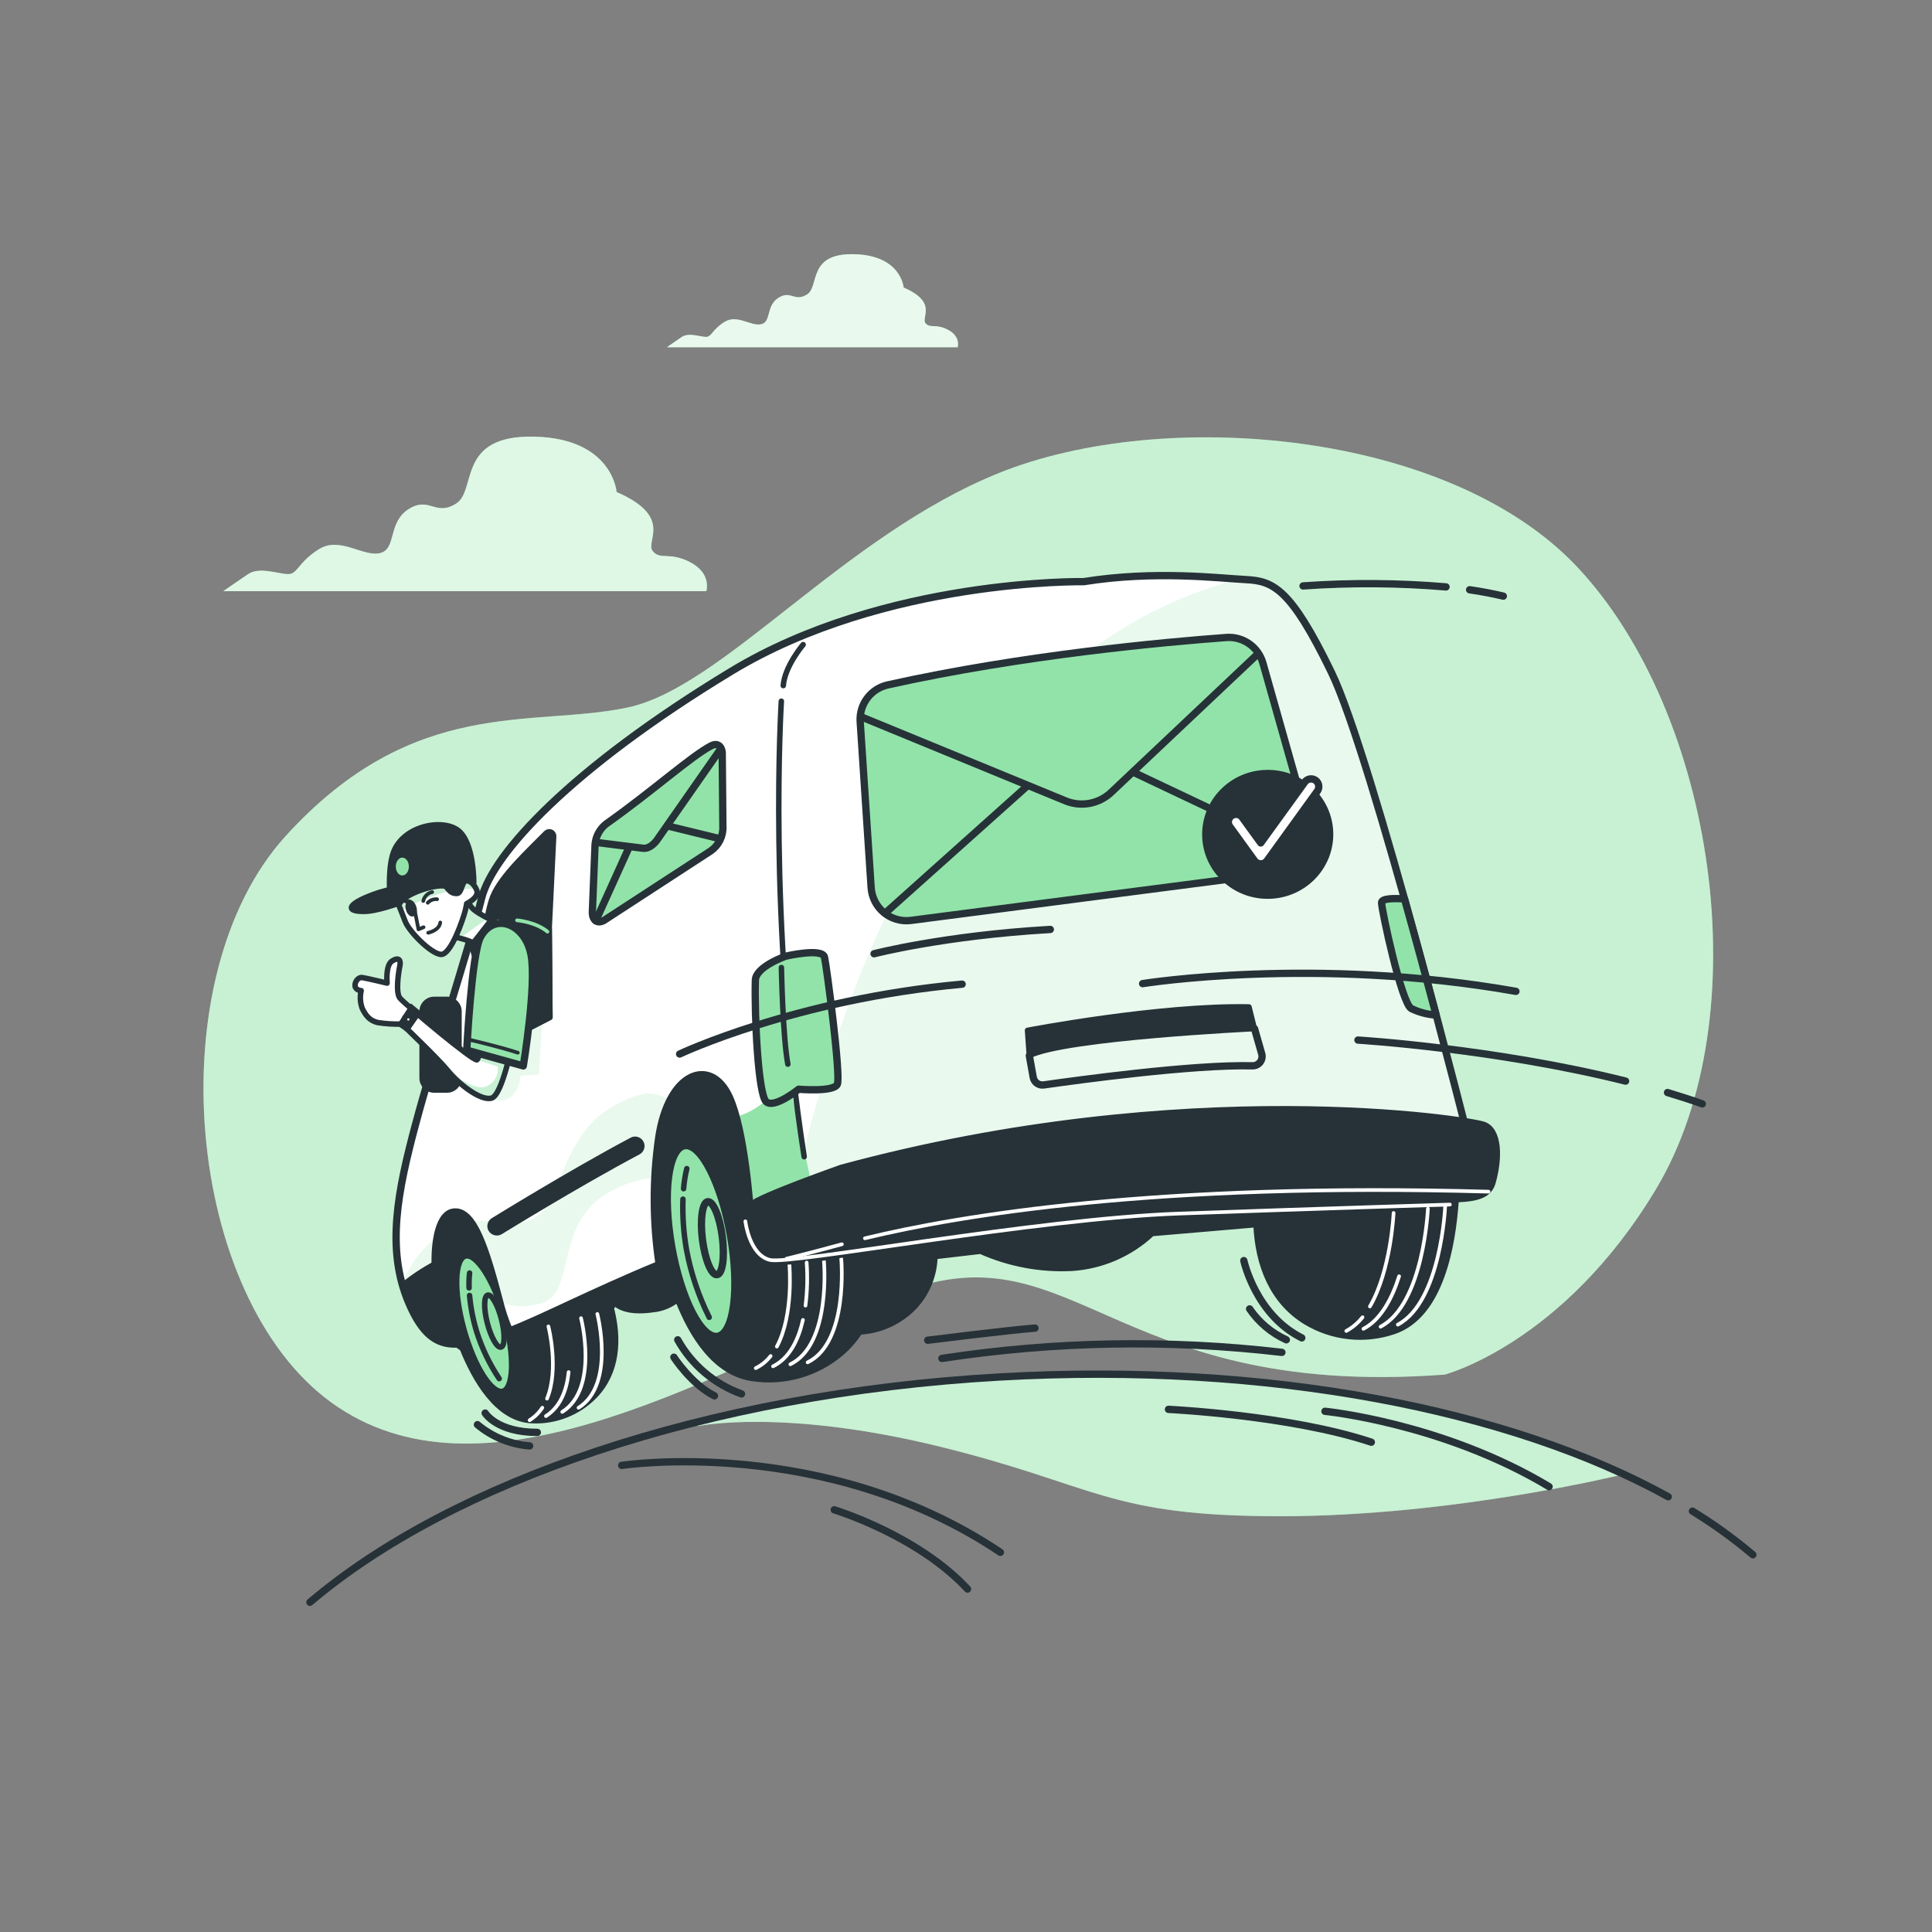 <svg width="264" height="264" viewBox="0 0 264 264" fill="none" xmlns="http://www.w3.org/2000/svg">
<rect x="0" y="0" width="264" height="264" fill="#808080" stroke="none"/>
<path d="M197.419 187.831C197.419 187.831 213.613 183.607 226.285 162.487C240.488 138.811 234.395 97.501 215.477 77.431C197.926 58.819 159.071 55.546 136.525 64.627C115.22 73.213 98.857 93.847 85.837 96.661C72.817 99.475 56.617 94.903 39.019 114.259C21.421 133.616 25.291 177.271 45.355 191.701C65.419 206.131 94.987 189.235 120.685 177.619C146.383 166.003 150.601 191.347 197.419 187.831Z" fill="#92E3A9"/>
<g opacity="0.7">
<path opacity="0.7" d="M197.419 187.831C197.419 187.831 213.613 183.607 226.285 162.487C240.488 138.811 234.395 97.501 215.477 77.431C197.926 58.819 159.071 55.546 136.525 64.627C115.22 73.213 98.857 93.847 85.837 96.661C72.817 99.475 56.617 94.903 39.019 114.259C21.421 133.616 25.291 177.271 45.355 191.701C65.419 206.131 94.987 189.235 120.685 177.619C146.383 166.003 150.601 191.347 197.419 187.831Z" fill="white"/>
</g>
<path d="M192.055 145.2V145.168C187.746 143.737 181.136 144.223 180.154 144.809C179.109 145.508 178.212 146.405 177.514 147.449C175.193 150.742 173.529 154.451 172.614 158.374L125.754 162.73C124.027 159.002 121.424 155.66 118.81 153.643C118.064 153.017 117.203 152.542 116.276 152.244C115.868 152.195 115.455 152.209 115.051 152.286C113.351 147.36 110.943 142.608 107.934 142.307C101.598 141.673 90.541 143.796 87.526 149.942C84.512 156.087 83.567 171.431 83.567 171.431L81.454 173.543C79.914 170.542 77.772 167.891 75.161 165.755C74.416 165.126 73.555 164.651 72.626 164.356C72.098 164.208 69.986 164.535 67.774 165.259C67.684 165.174 67.6 165.09 67.505 165.011C65.393 163.242 61.063 162.276 58.645 166.785C56.227 171.294 59.131 179.832 60.577 181.764C61.28 182.751 62.161 183.598 63.175 184.262C64.88 188.486 67.927 193.871 72.616 194.119C74.222 194.206 75.828 193.946 77.324 193.357C78.821 192.769 80.174 191.865 81.291 190.708C84.332 187.54 84.659 183.089 83.514 178.733L84.005 178.015C84.005 178.015 85.098 179.573 89.285 178.945C90.499 178.82 91.649 178.342 92.595 177.572C94.559 182.582 97.733 187.604 102.775 188.354C104.939 188.685 107.149 188.546 109.255 187.946C111.36 187.347 113.312 186.301 114.977 184.879C115.945 184.043 116.789 183.075 117.485 182.002C120.309 181.846 122.968 180.627 124.93 178.591C126.685 176.719 127.689 174.266 127.75 171.7L133.985 170.972C137.9 172.718 142.17 173.517 146.451 173.306C150.551 173.042 154.431 171.362 157.428 168.554L171.637 167.339C171.874 172.846 173.854 177.899 178.501 180.682C180.28 181.743 182.268 182.407 184.328 182.627C186.388 182.846 188.471 182.617 190.434 181.954C196.986 179.758 198.538 170.021 198.961 164.102C199.616 154.598 196.585 146.546 192.055 145.2Z" fill="#263238" stroke="#263238" stroke-width="0.75" stroke-linecap="round" stroke-linejoin="round"/>
<path d="M105.304 185.296C104.759 185.993 104.064 186.558 103.271 186.949" stroke="white" stroke-width="0.5" stroke-linecap="round" stroke-linejoin="round"/>
<path d="M107.865 172.783C107.865 172.783 108.493 179.647 106.154 184.003" stroke="white" stroke-width="0.5" stroke-linecap="round" stroke-linejoin="round"/>
<path d="M109.718 180.365C109.122 183.005 107.934 185.566 105.632 186.701" stroke="white" stroke-width="0.5" stroke-linecap="round" stroke-linejoin="round"/>
<path d="M112.585 172.26C112.585 172.26 113.641 183.67 107.997 186.426" stroke="white" stroke-width="0.5" stroke-linecap="round" stroke-linejoin="round"/>
<path d="M114.951 171.996C114.951 171.996 116.007 183.411 110.357 186.162" stroke="white" stroke-width="0.5" stroke-linecap="round" stroke-linejoin="round"/>
<path d="M186.183 179.995C185.577 180.761 184.823 181.399 183.966 181.87" stroke="white" stroke-width="0.5" stroke-linecap="round" stroke-linejoin="round"/>
<path d="M190.428 165.745C190.428 165.745 190.09 173.554 187.192 178.522" stroke="white" stroke-width="0.5" stroke-linecap="round" stroke-linejoin="round"/>
<path d="M191.183 174.393C190.233 177.397 188.712 180.312 186.31 181.579" stroke="white" stroke-width="0.5" stroke-linecap="round" stroke-linejoin="round"/>
<path d="M195.117 165.164C195.117 165.164 194.552 178.173 188.654 181.289" stroke="white" stroke-width="0.5" stroke-linecap="round" stroke-linejoin="round"/>
<path d="M197.472 164.879C197.472 164.879 196.907 177.884 191.009 181.004" stroke="white" stroke-width="0.5" stroke-linecap="round" stroke-linejoin="round"/>
<path d="M74.105 192.356C73.656 193.044 73.063 193.628 72.368 194.067" stroke="white" stroke-width="0.5" stroke-linecap="round" stroke-linejoin="round"/>
<path d="M74.939 181.252C74.939 181.252 76.428 187.06 74.749 191.12" stroke="white" stroke-width="0.5" stroke-linecap="round" stroke-linejoin="round"/>
<path d="M77.7 187.488C77.463 189.837 76.644 192.203 74.601 193.502" stroke="white" stroke-width="0.5" stroke-linecap="round" stroke-linejoin="round"/>
<path d="M79.395 180.122C79.395 180.122 81.877 189.758 76.829 192.931" stroke="white" stroke-width="0.5" stroke-linecap="round" stroke-linejoin="round"/>
<path d="M81.624 179.552C81.624 179.552 84.11 189.188 79.057 192.366" stroke="white" stroke-width="0.5" stroke-linecap="round" stroke-linejoin="round"/>
<path d="M99.823 168.871C101.08 176.057 100.293 182.203 98.076 182.599C95.858 182.995 93.034 177.472 91.777 170.286C90.52 163.1 91.307 156.954 93.53 156.558C95.753 156.162 98.567 161.679 99.823 168.871Z" fill="#92E3A9" stroke="#263238" stroke-linecap="round" stroke-linejoin="round"/>
<path d="M98.704 169.023C99.053 171.78 98.731 174.087 97.975 174.182C97.221 174.277 96.334 172.123 95.985 169.367C95.636 166.61 95.985 164.298 96.714 164.203C97.442 164.108 98.356 166.267 98.704 169.023Z" fill="#92E3A9" stroke="#263238" stroke-linecap="round" stroke-linejoin="round"/>
<path d="M93.408 162.434C93.483 161.509 93.63 160.591 93.847 159.688" stroke="#263238" stroke-width="0.75" stroke-linecap="round" stroke-linejoin="round"/>
<path d="M96.909 180.006C95.448 177.081 94.403 173.965 93.804 170.75C93.407 168.476 93.246 166.167 93.324 163.86" stroke="#263238" stroke-width="0.75" stroke-linecap="round" stroke-linejoin="round"/>
<path d="M68.75 190.227C70.346 189.785 70.479 185.237 69.047 180.069C67.615 174.901 65.16 171.07 63.563 171.513C61.967 171.955 61.834 176.503 63.267 181.671C64.699 186.839 67.154 190.669 68.75 190.227Z" fill="#92E3A9" stroke="#263238" stroke-linecap="round" stroke-linejoin="round"/>
<path d="M68.524 180.275C69.025 182.239 68.999 183.939 68.46 184.077C67.922 184.214 67.088 182.73 66.586 180.771C66.084 178.812 66.111 177.102 66.649 176.97C67.188 176.838 68.022 178.311 68.524 180.275Z" stroke="#263238" stroke-width="0.75" stroke-linecap="round" stroke-linejoin="round"/>
<path d="M64.099 175.983C64.07 175.306 64.093 174.628 64.168 173.955" stroke="#263238" stroke-width="0.75" stroke-linecap="round" stroke-linejoin="round"/>
<path d="M68.212 188.385C66.892 186.399 65.856 184.238 65.134 181.965C64.641 180.355 64.315 178.699 64.163 177.022" stroke="#263238" stroke-width="0.75" stroke-linecap="round" stroke-linejoin="round"/>
<path d="M181.933 91.872C176.368 80.388 173.965 79.39 170.264 79.2C166.563 79.01 157.825 77.922 148.088 79.48C148.088 79.48 120.928 79.005 99.913 91.735C77.975 105.025 67.299 116.699 65.805 122.75C64.311 128.8 59.21 144.567 56.792 153.606C54.373 162.645 52.726 170.608 55.81 177.926C57.673 182.35 59.659 183.681 62.209 183.66C61.819 182.96 61.475 182.235 61.179 181.49C58.645 175.212 58.951 166.23 61.845 165.65C64.738 165.069 66.465 171.083 68.212 177.64C68.559 179.086 69.029 180.499 69.617 181.864C73.941 180.233 80.868 176.584 90.077 172.793C89.203 167.034 89.183 161.177 90.019 155.412C91.381 146.399 97.141 144.408 99.65 149.894C101.725 154.414 102.495 164.53 102.701 167.941C106.397 166.669 109.491 165.829 111.397 165.713C111.397 165.713 142.909 158.596 166.135 158.025C189.362 157.455 200.983 156.901 200.983 156.901C200.983 156.901 187.498 103.335 181.933 91.872Z" fill="white"/>
<path d="M107.675 147.28C107.675 147.28 104.481 151.652 100.594 152.587C101.967 157.624 102.532 165.079 102.706 167.899C106.006 166.763 108.81 165.966 110.732 165.734C111.012 164.087 111.181 163.036 111.181 163.036L107.675 147.28Z" fill="#92E3A9"/>
<path opacity="0.2" d="M68.35 178.116C69.817 178.263 70.794 178.897 73.777 178.153C79.057 176.838 75.261 166.647 84.021 162.487C85.721 161.629 87.571 161.109 89.469 160.956C89.548 159.091 89.725 157.232 89.998 155.385C90.23 153.572 90.766 151.81 91.582 150.174C89.19 149.44 88.757 148.738 84.681 150.675C75.916 154.836 77.231 165.57 71.977 166.885C67.785 167.941 67.552 166.257 64.368 167.038C65.857 169.15 67.008 173.263 68.17 177.598C68.26 177.794 68.302 177.936 68.35 178.116Z" fill="#92E3A9"/>
<g style="mix-blend-mode:multiply">
<g style="mix-blend-mode:multiply" opacity="0.2">
<path d="M59.727 169.092C57.272 170.782 55.81 173.316 54.975 175.455C55.202 176.298 55.48 177.127 55.81 177.936C57.673 182.361 59.659 183.691 62.209 183.67C61.819 182.97 61.475 182.245 61.179 181.5C59.569 177.503 59.136 172.419 59.727 169.092Z" fill="#92E3A9"/>
</g>
</g>
<g style="mix-blend-mode:multiply" opacity="0.2">
<path d="M170.264 79.2L169.309 79.142C130.802 88.995 115.136 135.406 109.745 157.772C110.035 159.995 110.352 162.175 110.695 164.298C111.35 164.171 110.896 165.713 111.398 165.687C111.398 165.687 142.909 158.569 166.135 157.999C189.362 157.429 200.983 156.874 200.983 156.874C200.983 156.874 187.498 103.335 181.933 91.872C176.368 80.409 173.966 79.369 170.264 79.2Z" fill="#92E3A9"/>
</g>
<path d="M181.933 91.872C176.368 80.388 173.965 79.39 170.264 79.2C166.563 79.01 157.825 77.922 148.088 79.48C148.088 79.48 120.928 79.005 99.913 91.735C77.975 105.025 67.299 116.699 65.805 122.75C64.311 128.8 59.21 144.567 56.792 153.606C54.373 162.645 52.726 170.608 55.81 177.926C57.673 182.35 59.659 183.681 62.209 183.66C61.819 182.96 61.475 182.235 61.179 181.49C58.645 175.212 58.951 166.23 61.845 165.65C64.738 165.069 66.465 171.083 68.212 177.64C68.559 179.086 69.029 180.499 69.617 181.864C73.941 180.233 80.868 176.584 90.077 172.793C89.203 167.034 89.183 161.177 90.019 155.412C91.381 146.399 97.141 144.408 99.65 149.894C101.725 154.414 102.495 164.53 102.701 167.941C106.397 166.669 109.491 165.829 111.397 165.713C111.397 165.713 142.909 158.596 166.135 158.025C189.362 157.455 200.983 156.901 200.983 156.901C200.983 156.901 187.498 103.335 181.933 91.872Z" stroke="#263238" stroke-linecap="round" stroke-linejoin="round"/>
<path opacity="0.2" d="M66.67 149.826C67.033 150.127 67.474 150.319 67.942 150.378C68.41 150.437 68.885 150.36 69.31 150.158C70.974 149.493 71.143 146.99 71.143 146.99L73.635 146.827L74.136 139.007L68.645 141.166C68.645 141.166 67.172 148.828 66.67 149.826Z" fill="#92E3A9"/>
<path d="M59.468 172.693C57.892 173.531 56.401 174.521 55.017 175.65C55.236 176.423 55.501 177.183 55.809 177.925C57.673 182.35 59.658 183.681 62.209 183.659C61.819 182.959 61.475 182.234 61.179 181.489C60.097 178.68 59.518 175.703 59.468 172.693Z" fill="#263238" stroke="#263238" stroke-width="0.75" stroke-linecap="round" stroke-linejoin="round"/>
<path d="M67.879 168.332C67.737 168.331 67.597 168.292 67.474 168.219C67.351 168.145 67.251 168.04 67.183 167.915C67.086 167.732 67.066 167.52 67.125 167.322C67.184 167.125 67.319 166.958 67.499 166.859C67.626 166.79 77.901 160.423 86.412 155.898C86.504 155.849 86.605 155.818 86.708 155.808C86.812 155.798 86.916 155.809 87.016 155.839C87.115 155.87 87.208 155.919 87.288 155.986C87.369 156.052 87.435 156.133 87.484 156.225C87.533 156.317 87.563 156.417 87.573 156.521C87.583 156.625 87.573 156.729 87.542 156.829C87.512 156.928 87.462 157.021 87.396 157.101C87.33 157.181 87.249 157.248 87.157 157.297C78.651 161.816 68.381 168.179 68.254 168.247C68.139 168.307 68.01 168.337 67.879 168.332Z" fill="#263238" stroke="#263238" stroke-miterlimit="10"/>
<path d="M81.312 115.405L80.948 124.471C80.868 125.706 81.587 126.303 82.532 125.77L97.131 116.266C97.668 115.891 98.1 115.387 98.388 114.8C98.677 114.212 98.811 113.561 98.778 112.908L98.688 102.796C98.583 101.878 97.96 101.503 97.194 101.899C94.449 103.319 89.147 108.124 82.811 112.596C82.382 112.936 82.028 113.361 81.769 113.845C81.511 114.328 81.356 114.859 81.312 115.405Z" fill="#92E3A9" stroke="#263238" stroke-linecap="round" stroke-linejoin="round"/>
<path d="M91.175 112.85L98.308 114.592" stroke="#263238" stroke-linecap="round" stroke-linejoin="round"/>
<path d="M81.418 125.812L85.821 116.086" stroke="#263238" stroke-linecap="round" stroke-linejoin="round"/>
<path d="M81.396 115.104L87.87 115.912C88.54 116.012 89.374 115.458 89.981 114.497L98.43 102.4" stroke="#263238" stroke-linecap="round" stroke-linejoin="round"/>
<path d="M117.538 98.562L119.037 121.266C119.076 121.921 119.248 122.562 119.543 123.149C119.838 123.735 120.249 124.256 120.751 124.678C121.254 125.101 121.837 125.416 122.466 125.606C123.094 125.795 123.755 125.855 124.407 125.78L174.842 119.233C175.537 119.153 176.206 118.923 176.803 118.559C177.4 118.195 177.911 117.706 178.301 117.125C178.691 116.544 178.949 115.885 179.06 115.195C179.17 114.504 179.129 113.798 178.939 113.124L172.571 90.61C172.27 89.54 171.608 88.608 170.698 87.97C169.788 87.332 168.685 87.028 167.576 87.11C159.403 87.712 139.798 89.47 121.292 93.594C120.181 93.846 119.195 94.483 118.508 95.392C117.821 96.302 117.477 97.424 117.538 98.562Z" fill="#92E3A9" stroke="#263238" stroke-linecap="round" stroke-linejoin="round"/>
<path d="M155.026 105.6L178.052 116.509" stroke="#263238" stroke-linecap="round" stroke-linejoin="round"/>
<path d="M120.949 124.782L140.395 107.379" stroke="#263238" stroke-linecap="round" stroke-linejoin="round"/>
<path d="M117.707 97.965L145.612 109.439C146.659 109.866 147.809 109.981 148.92 109.768C150.032 109.555 151.058 109.025 151.874 108.24L171.763 89.459" stroke="#263238" stroke-linecap="round" stroke-linejoin="round"/>
<path d="M173.435 122.447C178.175 122.33 181.925 118.459 181.81 113.8C181.696 109.142 177.76 105.46 173.02 105.577C168.28 105.694 164.53 109.565 164.645 114.223C164.76 118.881 168.695 122.563 173.435 122.447Z" fill="#263238" stroke="#263238" stroke-width="0.75" stroke-linecap="round" stroke-linejoin="round"/>
<path d="M172.302 118.04H172.276C172.109 118.04 171.945 118.001 171.796 117.926C171.647 117.851 171.519 117.741 171.42 117.607L168.047 112.95C167.882 112.723 167.814 112.44 167.858 112.163C167.902 111.887 168.055 111.639 168.281 111.474C168.508 111.31 168.791 111.242 169.068 111.286C169.345 111.33 169.593 111.482 169.757 111.709L172.276 115.183L178.295 106.867C178.46 106.641 178.707 106.488 178.984 106.444C179.261 106.4 179.544 106.468 179.771 106.632C179.998 106.797 180.15 107.045 180.194 107.322C180.238 107.598 180.17 107.881 180.006 108.108L173.142 117.612C173.044 117.744 172.918 117.851 172.772 117.925C172.627 117.999 172.466 118.038 172.302 118.04Z" fill="white" stroke="#263238" stroke-linecap="round" stroke-linejoin="round"/>
<path d="M140.411 140.796C140.411 140.796 158.363 137.354 170.665 137.597L171.404 140.554C171.404 140.554 145.575 141.778 140.654 144.25L140.411 140.796Z" fill="#263238" stroke="#263238" stroke-width="0.75" stroke-linecap="round" stroke-linejoin="round"/>
<path d="M140.654 144.239L141.182 147.196C141.236 147.526 141.418 147.821 141.687 148.018C141.957 148.215 142.293 148.299 142.623 148.252C147.127 147.608 162.935 145.438 171.135 145.639C171.337 145.645 171.538 145.603 171.721 145.517C171.904 145.431 172.064 145.303 172.188 145.144C172.312 144.984 172.396 144.797 172.434 144.599C172.473 144.401 172.464 144.196 172.408 144.002L171.426 140.564" stroke="#263238" stroke-linecap="round" stroke-linejoin="round"/>
<path d="M75.145 139.017L75.045 126.82L75.652 114.28C75.656 114.16 75.625 114.042 75.561 113.94C75.497 113.839 75.404 113.759 75.294 113.711C75.184 113.663 75.062 113.649 74.944 113.672C74.826 113.694 74.718 113.752 74.633 113.837C72.362 116.16 68.476 119.677 67.325 122.559C65.831 126.292 64.062 144.667 64.062 144.667L75.145 139.017Z" fill="#263238" stroke="#263238" stroke-width="0.75" stroke-linecap="round" stroke-linejoin="round"/>
<path d="M61.084 136.567H59.315C58.414 136.567 57.684 137.298 57.684 138.199V147.312C57.684 148.213 58.414 148.944 59.315 148.944H61.084C61.985 148.944 62.716 148.213 62.716 147.312V138.199C62.716 137.298 61.985 136.567 61.084 136.567Z" fill="#263238" stroke="#263238" stroke-width="0.75" stroke-linecap="round" stroke-linejoin="round"/>
<path d="M62.198 128.056C63.035 128.217 63.853 128.466 64.638 128.8C65.288 129.12 65.879 129.549 66.385 130.068L69.025 126.578C69.025 126.578 65.155 124.957 64.421 123.969L63.693 122.977L62.198 128.056Z" fill="white"/>
<g style="mix-blend-mode:multiply" opacity="0.5">
<path d="M64.416 123.969L63.735 123.024L63.656 123.077L62.198 128.04C62.198 128.04 62.478 128.093 62.874 128.188L66.649 125.453C65.824 125.092 65.068 124.59 64.416 123.969Z" fill="#92E3A9"/>
</g>
<path d="M62.198 128.056C63.035 128.217 63.853 128.466 64.638 128.8C65.288 129.12 65.879 129.549 66.385 130.068L69.025 126.578C69.025 126.578 65.155 124.957 64.421 123.969L63.693 122.977L62.198 128.056Z" stroke="#263238" stroke-width="0.75" stroke-linecap="round" stroke-linejoin="round"/>
<path d="M67.774 125.094L64.548 129.207L64.986 130.606L69.902 125.5L67.774 125.094Z" fill="#92E3A9" stroke="#263238" stroke-linecap="round" stroke-linejoin="round"/>
<path d="M62.61 113.473C60.429 111.783 54.748 112.86 53.634 116.862C52.948 119.328 53.328 123.024 53.328 123.024L59.801 121.651L60.329 122.449C61.385 124.033 63.671 122.977 64.263 122.449C64.585 122.169 64.564 121.345 64.479 120.664L64.738 120.606C64.738 120.606 64.785 115.167 62.61 113.473Z" fill="#263238" stroke="#263238" stroke-width="0.75" stroke-linecap="round" stroke-linejoin="round"/>
<path d="M60.192 121.166C57.351 120.849 54.475 121.123 51.744 121.968C47.52 123.383 46.87 124.608 49.896 124.534C52.921 124.461 60.192 121.166 60.192 121.166Z" fill="#263238" stroke="#263238" stroke-width="0.75" stroke-linecap="round" stroke-linejoin="round"/>
<path d="M54.975 119.629C55.468 119.629 55.868 119.083 55.868 118.41C55.868 117.736 55.468 117.19 54.975 117.19C54.483 117.19 54.083 117.736 54.083 118.41C54.083 119.083 54.483 119.629 54.975 119.629Z" fill="#92E3A9"/>
<path d="M75.044 126.821C75.044 126.821 69.263 125.353 67.484 126.704C65.704 128.056 65.25 130.289 65.82 132.998C66.391 135.707 67.779 142.829 67.779 142.829L75.145 139.017L75.044 126.821Z" fill="#263238" stroke="#263238" stroke-width="0.75" stroke-linecap="round" stroke-linejoin="round"/>
<path d="M65.868 141.694C65.868 141.694 65.556 144.429 65.192 144.815C64.828 145.2 55.218 137.127 54.632 136.367C54.046 135.606 54.447 132.892 54.632 132.042C54.817 131.192 54.505 130.728 53.576 131.314C52.647 131.9 52.895 134.339 52.895 134.339C52.895 134.339 50.059 133.658 49.495 133.579C48.929 133.5 48.438 134.202 48.523 134.762C48.607 135.321 49.352 135.369 49.352 135.369C49.161 136.179 49.215 137.028 49.505 137.808C50.001 138.832 50.561 139.477 51.617 139.73C52.706 139.9 53.81 139.967 54.912 139.931C54.912 139.931 59.822 144.609 61.248 146.356C62.673 148.104 65.678 150.48 67.172 150.052C68.666 149.625 70.092 142.164 70.092 142.164L65.868 141.694Z" fill="white"/>
<g style="mix-blend-mode:multiply" opacity="0.5">
<path d="M65.192 144.815L68.001 145.749C68.09 146.338 67.966 146.94 67.65 147.446C67.334 147.951 66.848 148.327 66.28 148.505C65.039 148.917 62.811 147.507 61.227 146.319L61.274 146.378C62.726 148.131 65.704 150.501 67.198 150.074C68.693 149.646 70.118 142.185 70.118 142.185L65.868 141.657C65.868 141.657 65.556 144.429 65.192 144.815Z" fill="#92E3A9"/>
</g>
<path d="M65.868 141.694C65.868 141.694 65.556 144.429 65.192 144.815C64.828 145.2 55.218 137.127 54.632 136.367C54.046 135.606 54.447 132.892 54.632 132.042C54.817 131.192 54.505 130.728 53.576 131.314C52.647 131.9 52.895 134.339 52.895 134.339C52.895 134.339 50.059 133.658 49.495 133.579C48.929 133.5 48.438 134.202 48.523 134.762C48.607 135.321 49.352 135.369 49.352 135.369C49.161 136.179 49.215 137.028 49.505 137.808C50.001 138.832 50.561 139.477 51.617 139.73C52.706 139.9 53.81 139.967 54.912 139.931C54.912 139.931 59.822 144.609 61.248 146.356C62.673 148.104 65.678 150.48 67.172 150.052C68.666 149.625 70.092 142.164 70.092 142.164L65.868 141.694Z" stroke="#263238" stroke-width="0.75" stroke-linecap="round" stroke-linejoin="round"/>
<path d="M56.264 137.851L54.912 139.952L55.603 140.422L56.987 138.442L56.264 137.851Z" fill="#263238" stroke="#263238" stroke-miterlimit="10"/>
<path d="M55.799 139.83C56.091 139.83 56.327 139.594 56.327 139.302C56.327 139.011 56.091 138.774 55.799 138.774C55.507 138.774 55.271 139.011 55.271 139.302C55.271 139.594 55.507 139.83 55.799 139.83Z" fill="white" stroke="#263238" stroke-width="0.75" stroke-linecap="round" stroke-linejoin="round"/>
<path d="M54.505 123.7C54.505 123.7 54.827 124.497 55.366 125.896C55.905 127.296 58.798 130.247 60.213 130.416C61.628 130.585 63.323 125.442 63.592 124.381C63.682 124.032 63.772 123.473 63.772 123.473C63.772 123.473 65.551 122.633 65.139 121.62C64.728 120.606 63.893 120.141 63.497 120.453C63.101 120.764 63.033 122.079 62.441 122.089C61.85 122.1 61.528 121.915 61.005 121.218C60.482 120.521 55.065 121.968 54.505 123.7Z" fill="white"/>
<path opacity="0.5" d="M60.995 121.218C60.467 120.526 55.065 121.973 54.505 123.7L54.812 124.481C56.876 123.236 59.12 122.315 61.464 121.751C61.289 121.591 61.132 121.412 60.995 121.218Z" fill="#92E3A9"/>
<g style="mix-blend-mode:multiply">
<g style="mix-blend-mode:multiply" opacity="0.5">
<path d="M65.071 121.477C64.638 120.569 63.872 120.157 63.487 120.453C63.245 120.768 63.066 121.126 62.959 121.509C63.66 121.43 64.367 121.419 65.071 121.477Z" fill="#92E3A9"/>
</g>
</g>
<path d="M54.505 123.7C54.505 123.7 54.827 124.497 55.366 125.896C55.905 127.296 58.798 130.247 60.213 130.416C61.628 130.585 63.323 125.442 63.592 124.381C63.682 124.032 63.772 123.473 63.772 123.473C63.772 123.473 65.551 122.633 65.139 121.62C64.728 120.606 63.893 120.141 63.497 120.453C63.101 120.764 63.033 122.079 62.441 122.089C61.85 122.1 61.528 121.915 61.005 121.218C60.482 120.521 55.065 121.968 54.505 123.7Z" stroke="#263238" stroke-width="0.75" stroke-linecap="round" stroke-linejoin="round"/>
<path d="M56.422 124.08C56.517 124.402 56.486 124.698 56.359 124.735C56.232 124.772 56.047 124.539 55.952 124.207C55.857 123.874 55.889 123.589 56.016 123.552C56.142 123.515 56.327 123.768 56.422 124.08Z" fill="#263238" stroke="#263238" stroke-miterlimit="10"/>
<path d="M55.44 123.182C56.179 122.971 56.496 123.526 56.586 124.038L56.723 124.645L57.182 126.994L57.879 126.699" stroke="#263238" stroke-width="0.5" stroke-linecap="round" stroke-linejoin="round"/>
<path d="M58.45 123.362C58.61 123.186 58.81 123.05 59.033 122.966C59.256 122.881 59.495 122.851 59.733 122.876" stroke="#263238" stroke-width="0.5" stroke-linecap="round" stroke-linejoin="round"/>
<path d="M59.062 121.899C58.762 121.962 58.486 122.111 58.269 122.327C58.051 122.544 57.901 122.819 57.837 123.119" stroke="#263238" stroke-width="0.5" stroke-linecap="round" stroke-linejoin="round"/>
<path d="M58.508 127.459C58.508 127.459 60.039 127.153 60.16 126.055" stroke="#263238" stroke-width="0.5" stroke-linecap="round" stroke-linejoin="round"/>
<path d="M71.507 145.654L63.777 143.5C63.777 143.5 64.458 130.3 65.651 128.067C67.51 124.598 71.771 126.16 72.574 130.522C73.323 134.64 71.507 145.654 71.507 145.654Z" fill="#92E3A9" stroke="#263238" stroke-linecap="round" stroke-linejoin="round"/>
<path d="M63.962 142.032C63.962 142.032 68.186 143.004 70.757 143.849" stroke="#263238" stroke-width="0.5" stroke-linecap="round" stroke-linejoin="round"/>
<path d="M70.652 125.759C70.652 125.759 73.165 125.955 74.807 127.306" stroke="#92E3A9" stroke-width="0.5" stroke-linecap="round" stroke-linejoin="round"/>
<path d="M114.94 159.525C114.94 159.525 103.683 163.495 102.654 164.578C101.624 165.66 101.73 169.884 104.158 171.938C106.587 173.992 123.9 169.335 136.277 167.978C148.653 166.621 175.824 164.625 186.912 164.087C198 163.548 203.042 165.011 204.014 161.552C204.985 158.094 204.864 154.398 202.752 153.648C200.64 152.898 162.159 146.737 114.94 159.525Z" fill="#263238" stroke="#263238" stroke-width="0.75" stroke-linecap="round" stroke-linejoin="round"/>
<path d="M101.851 166.885C101.851 166.885 102.379 171.463 105.193 172.165C108.008 172.867 141.451 166.531 161.161 165.829C180.872 165.127 198.121 164.599 198.121 164.599" stroke="white" stroke-width="0.5" stroke-linecap="round" stroke-linejoin="round"/>
<path d="M118.187 169.208C131.261 166.04 158.152 161.563 203.401 162.835" stroke="white" stroke-width="0.5" stroke-linecap="round" stroke-linejoin="round"/>
<path d="M107.469 171.996C107.469 171.996 110.473 171.268 115.041 170.021" stroke="white" stroke-width="0.5" stroke-linecap="round" stroke-linejoin="round"/>
<path d="M110.225 172.519C110.367 174.482 110.314 176.454 110.067 178.406" stroke="white" stroke-width="0.5" stroke-linecap="round" stroke-linejoin="round"/>
<path d="M109.745 88.086C109.745 88.086 107.226 91.038 107.031 93.683" stroke="#263238" stroke-width="0.75" stroke-linecap="round" stroke-linejoin="round"/>
<path d="M106.767 95.816C106.767 95.816 104.871 125.97 109.887 158.062" stroke="#263238" stroke-width="0.75" stroke-linecap="round" stroke-linejoin="round"/>
<path d="M107.364 130.659C107.364 130.659 103.272 132.084 103.219 133.932C103.082 138.901 103.604 149.503 104.687 150.533C105.769 151.562 109.132 148.838 109.132 148.838C109.132 148.838 113.884 149.25 114.412 148.183C114.94 147.117 112.96 132.106 112.665 130.796C112.369 129.487 107.364 130.659 107.364 130.659Z" fill="#92E3A9" stroke="#263238" stroke-linecap="round" stroke-linejoin="round"/>
<path d="M192.836 137.808C193.901 138.328 195.059 138.633 196.242 138.706C194.932 133.785 193.449 128.304 191.918 122.834C190.534 122.739 188.749 122.739 188.786 123.362C188.813 124.429 191.5 137.037 192.836 137.808Z" fill="#92E3A9" stroke="#263238" stroke-linecap="round" stroke-linejoin="round"/>
<path d="M106.777 132.211C106.777 132.211 106.957 141.715 107.659 145.411" stroke="#263238" stroke-width="0.75" stroke-linecap="round" stroke-linejoin="round"/>
<path d="M156.135 134.408C156.135 134.408 179.694 130.611 207.145 135.464" stroke="#263238" stroke-linecap="round" stroke-linejoin="round"/>
<path d="M227.858 149.292C229.479 149.778 231.074 150.29 232.61 150.839" stroke="#263238" stroke-linecap="round" stroke-linejoin="round"/>
<path d="M185.56 142.122C185.56 142.122 204.241 143.257 222.13 147.729" stroke="#263238" stroke-linecap="round" stroke-linejoin="round"/>
<path d="M128.705 185.624C144.087 183.273 159.714 182.994 175.169 184.795" stroke="#263238" stroke-linecap="round" stroke-linejoin="round"/>
<path d="M126.773 183.137C126.773 183.137 137.829 181.754 141.425 181.479" stroke="#263238" stroke-linecap="round" stroke-linejoin="round"/>
<path d="M200.819 80.589C202.403 80.816 203.987 81.117 205.423 81.46" stroke="#263238" stroke-linecap="round" stroke-linejoin="round"/>
<path d="M178.057 80.066C184.563 79.606 191.095 79.65 197.593 80.198" stroke="#263238" stroke-linecap="round" stroke-linejoin="round"/>
<path d="M92.87 144.028C92.87 144.028 108.647 136.557 131.472 134.482" stroke="#263238" stroke-linecap="round" stroke-linejoin="round"/>
<path d="M119.439 130.326C119.439 130.326 128.99 127.84 143.521 127.005" stroke="#263238" stroke-linecap="round" stroke-linejoin="round"/>
<path d="M92.611 183.079C94.528 186.513 97.623 189.139 101.323 190.471" stroke="#263238" stroke-linecap="round" stroke-linejoin="round"/>
<path d="M92.083 185.455C92.083 185.455 94.459 189.151 97.627 190.735" stroke="#263238" stroke-linecap="round" stroke-linejoin="round"/>
<path d="M169.963 172.255C169.963 172.255 171.547 179.647 177.883 182.815" stroke="#263238" stroke-linecap="round" stroke-linejoin="round"/>
<path d="M170.755 178.855C172.011 180.694 173.745 182.155 175.771 183.079" stroke="#263238" stroke-linecap="round" stroke-linejoin="round"/>
<path d="M66.296 193.09C66.296 193.09 67.88 195.73 73.424 195.73" stroke="#263238" stroke-linecap="round" stroke-linejoin="round"/>
<path d="M65.24 194.674C67.259 196.354 69.749 197.368 72.368 197.578" stroke="#263238" stroke-linecap="round" stroke-linejoin="round"/>
<path d="M136.615 188.158C122.592 188.921 108.672 191.003 95.04 194.378L95.367 194.869C95.367 194.869 106.983 192.403 128.452 197.683C149.92 202.963 151.335 207.187 174.916 207.187C198.496 207.187 221.38 201.559 221.38 201.559L218.518 199.975C197.345 191.014 168.326 186.384 136.615 188.158Z" fill="#92E3A9"/>
<path opacity="0.5" d="M136.615 188.158C122.592 188.921 108.672 191.003 95.04 194.378L95.367 194.869C95.367 194.869 106.983 192.403 128.452 197.683C149.92 202.963 151.335 207.187 174.916 207.187C198.496 207.187 221.38 201.559 221.38 201.559L218.518 199.975C197.345 191.014 168.326 186.384 136.615 188.158Z" fill="white"/>
<path d="M84.955 200.239C84.955 200.239 112.675 196.015 136.699 212.119" stroke="#263238" stroke-linecap="round" stroke-linejoin="round"/>
<path d="M113.995 206.311C113.995 206.311 125.347 209.743 132.211 217.135" stroke="#263238" stroke-linecap="round" stroke-linejoin="round"/>
<path d="M181.051 192.847C181.051 192.847 197.155 194.431 211.675 203.143" stroke="#263238" stroke-linecap="round" stroke-linejoin="round"/>
<path d="M231.264 206.49C234.164 208.265 236.924 210.258 239.522 212.451" stroke="#263238" stroke-linecap="round" stroke-linejoin="round"/>
<path d="M42.351 218.946C61.596 202.578 96.371 190.434 136.615 188.158C173.348 186.072 206.48 192.651 227.959 204.526" stroke="#263238" stroke-linecap="round" stroke-linejoin="round"/>
<path d="M159.667 192.583C159.667 192.583 176.299 193.375 187.387 197.071" stroke="#263238" stroke-linecap="round" stroke-linejoin="round"/>
<path d="M84.258 67.236C84.258 67.236 83.731 59.933 73.038 59.669C62.346 59.405 65.208 66.977 62.341 68.804C59.474 70.631 58.687 67.748 55.815 69.585C52.943 71.423 54.231 75.066 51.903 75.588C49.574 76.111 46.422 73.239 43.555 75.061C40.688 76.882 40.683 78.45 39.379 78.45C38.074 78.45 35.466 77.394 33.903 78.45C32.34 79.506 30.508 80.784 30.508 80.784H96.508C96.508 80.784 97.29 78.434 94.396 76.872C91.503 75.309 90.22 76.608 89.179 75.288C88.139 73.968 92.083 70.631 84.258 67.236Z" fill="#92E3A9"/>
<path d="M123.473 39.288C123.473 39.288 123.156 34.895 116.725 34.737C110.294 34.578 112.015 39.135 110.289 40.233C108.562 41.332 108.092 39.605 106.366 40.703C104.639 41.802 105.426 43.998 104.011 44.31C102.596 44.621 100.716 42.9 98.99 43.998C97.263 45.096 97.263 46.036 96.476 46.036C95.69 46.036 94.121 45.413 93.182 46.036C92.242 46.659 91.144 47.451 91.144 47.451H130.849C130.849 47.451 131.319 46.036 129.593 45.096C127.866 44.157 127.085 44.938 126.456 44.157C125.828 43.375 128.183 41.332 123.473 39.288Z" fill="#92E3A9"/>
<path opacity="0.7" d="M84.258 67.236C84.258 67.236 83.731 59.933 73.038 59.669C62.346 59.405 65.208 66.977 62.341 68.804C59.474 70.631 58.687 67.748 55.815 69.585C52.943 71.423 54.231 75.066 51.903 75.588C49.574 76.111 46.422 73.239 43.555 75.061C40.688 76.882 40.683 78.45 39.379 78.45C38.074 78.45 35.466 77.394 33.903 78.45C32.34 79.506 30.508 80.784 30.508 80.784H96.508C96.508 80.784 97.29 78.434 94.396 76.872C91.503 75.309 90.22 76.608 89.179 75.288C88.139 73.968 92.083 70.631 84.258 67.236Z" fill="white"/>
<path opacity="0.8" d="M123.473 39.288C123.473 39.288 123.156 34.895 116.725 34.737C110.294 34.578 112.015 39.135 110.289 40.233C108.562 41.332 108.092 39.605 106.366 40.703C104.639 41.802 105.426 43.998 104.011 44.31C102.596 44.621 100.716 42.9 98.99 43.998C97.263 45.096 97.263 46.036 96.476 46.036C95.69 46.036 94.121 45.413 93.182 46.036C92.242 46.659 91.144 47.451 91.144 47.451H130.849C130.849 47.451 131.319 46.036 129.593 45.096C127.866 44.157 127.085 44.938 126.456 44.157C125.828 43.375 128.183 41.332 123.473 39.288Z" fill="white"/>
</svg>
